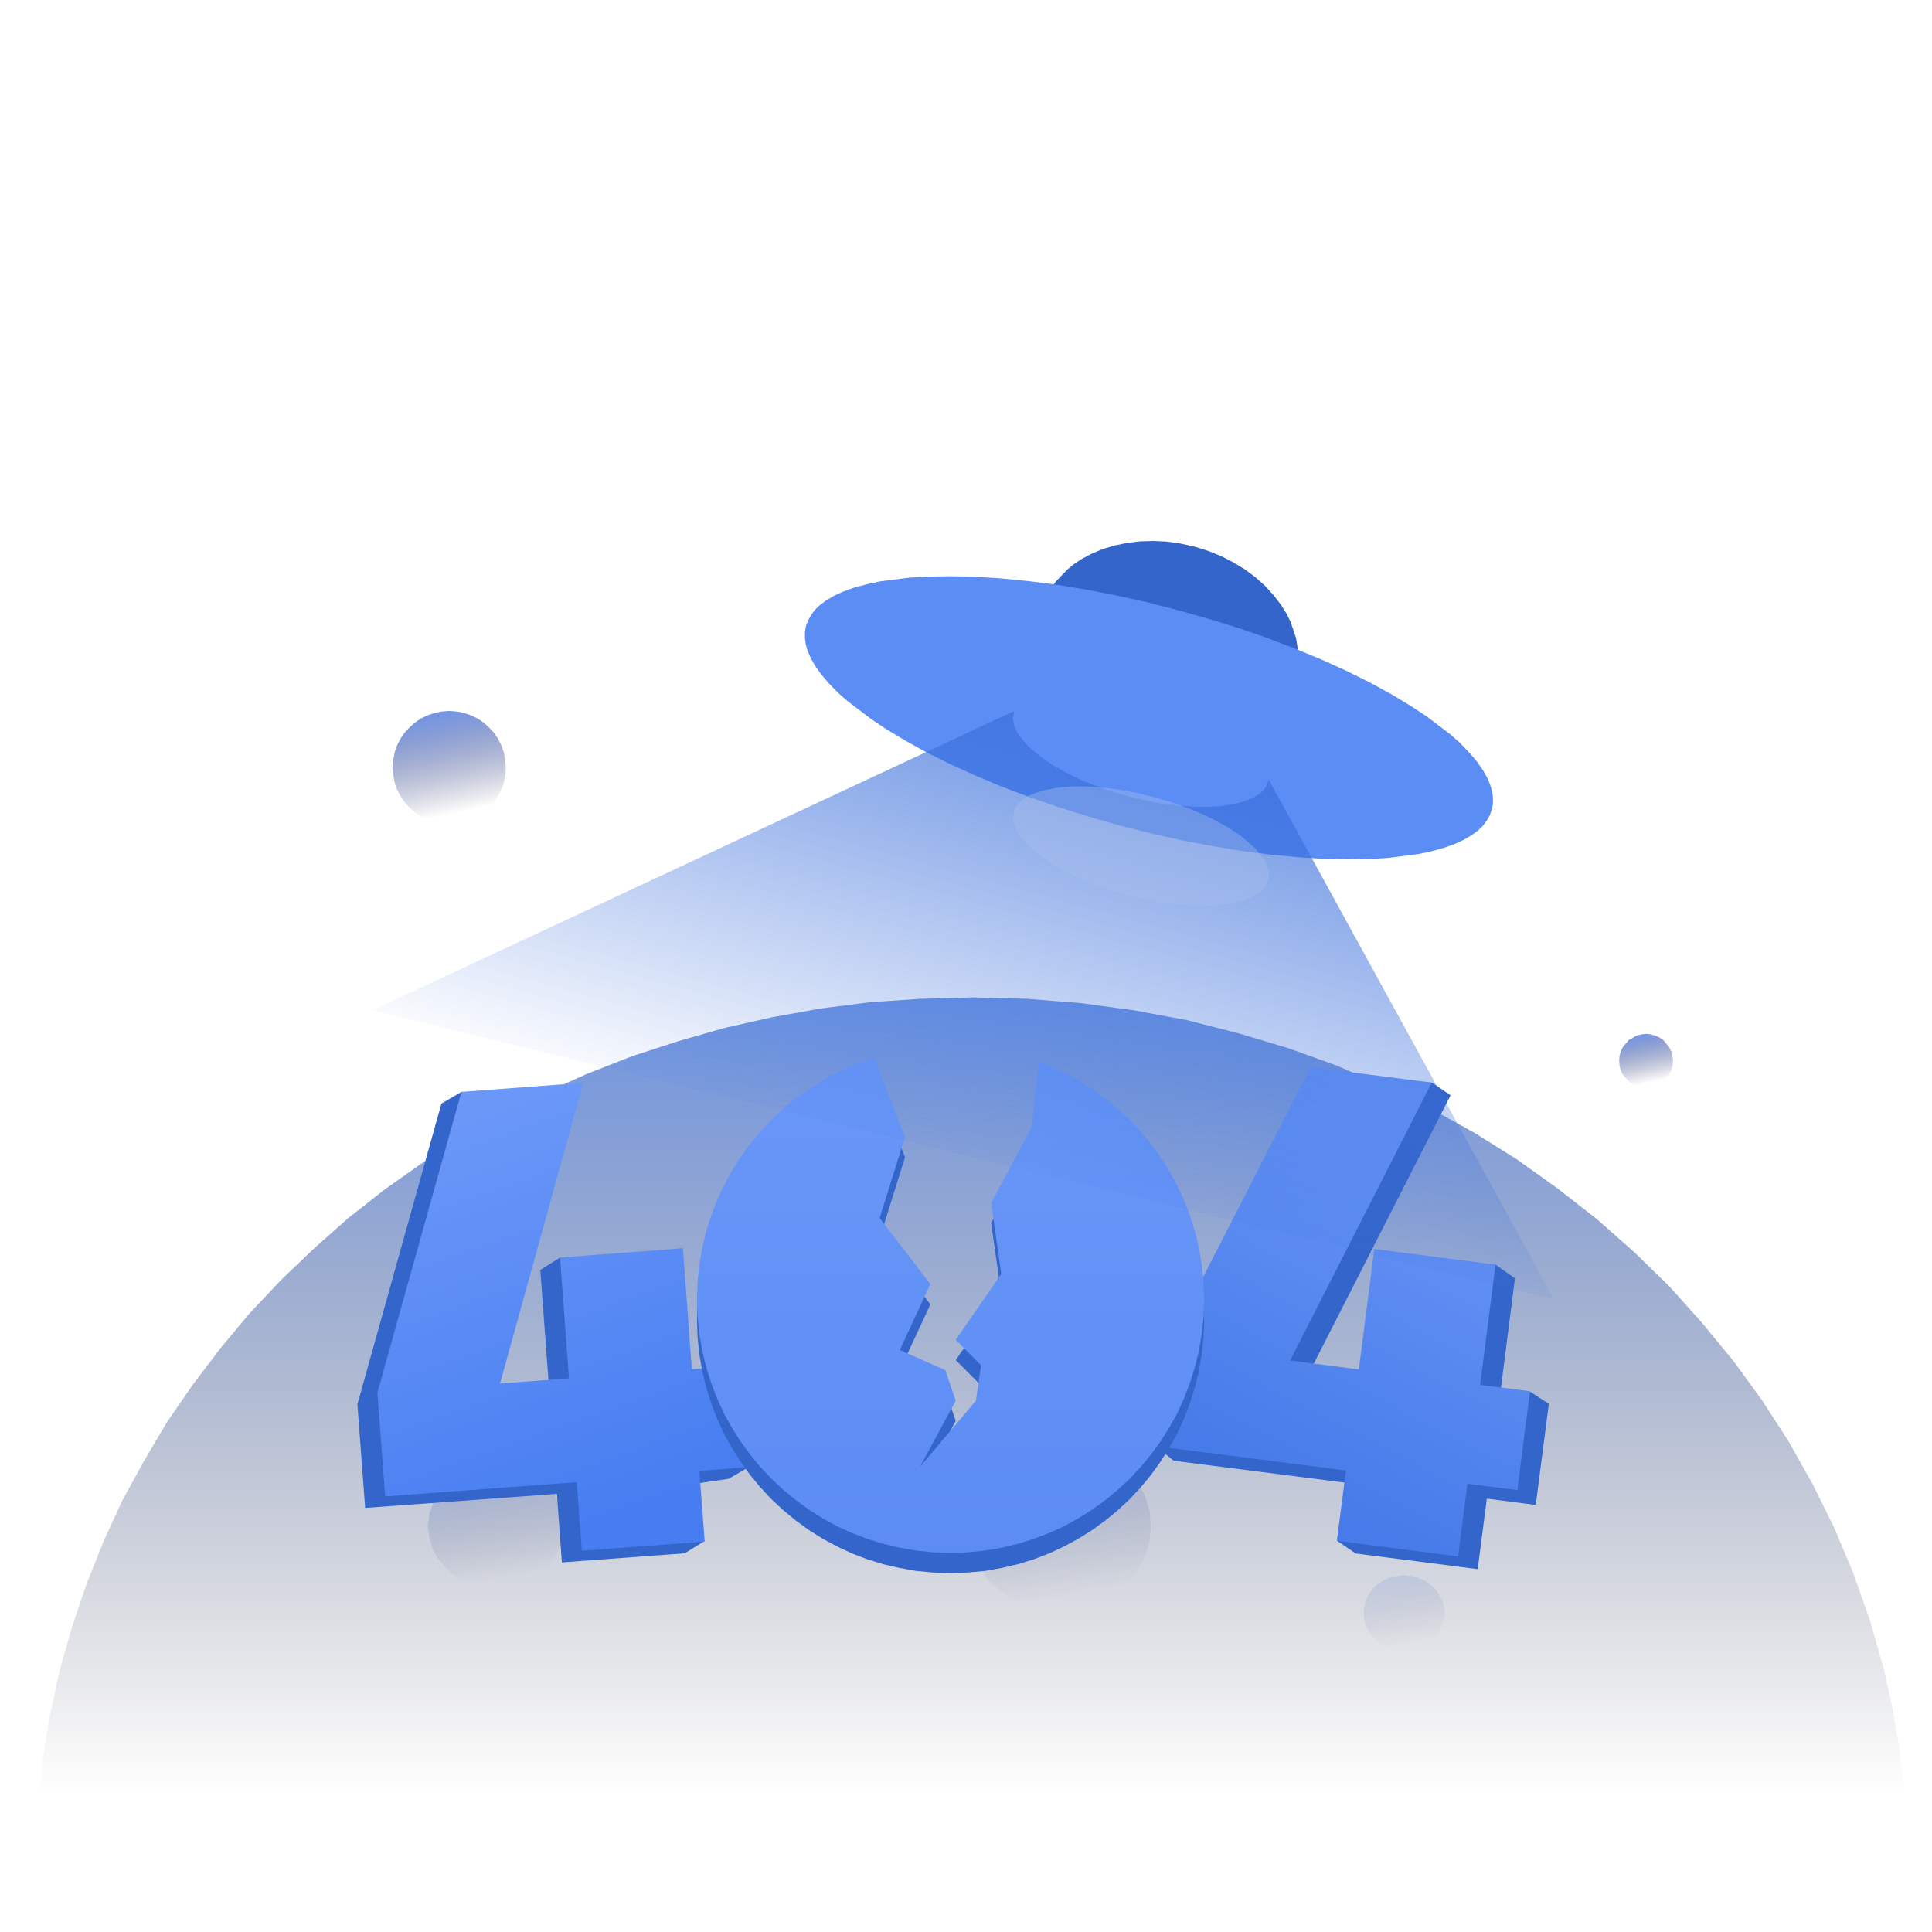 <svg width="200" height="200" viewBox="0 0 200 200" fill="none" xmlns="http://www.w3.org/2000/svg">
    <path opacity="0.734" d="M3.75 192.15L3.95 187.2L4.4 182.35L5.15 177.65L6.15 173L7.45 168.45L8.95 164L10.7 159.6L12.65 155.35L14.9 151.25L17.3 147.2L19.95 143.35L22.8 139.6L25.8 136L29.05 132.55L32.5 129.25L36.05 126.1L39.8 123.15L43.7 120.4L47.8 117.8L52 115.35L56.35 113.15L60.8 111.15L65.4 109.35L70.15 107.8L75.05 106.4L79.95 105.3L84.95 104.4L90.05 103.75L95.25 103.4L100.6 103.25L106.35 103.4L111.95 103.85L117.45 104.6L122.85 105.6L128.15 106.95L133.35 108.5L138.35 110.3L143.2 112.4L148 114.7L152.6 117.25L157 120L161.2 123L165.3 126.2L169.15 129.6L172.8 133.15L176.2 136.95L179.45 140.9L182.4 144.95L185.15 149.2L187.65 153.65L189.9 158.2L191.85 162.85L193.55 167.65L194.95 172.55L195.85 176.55L196.55 180.6L197.05 184.75L197.4 188.9L197.5 193.2" fill="url(#paint0_linear_1373_83)"/>
    <path opacity="0.32" d="M119.15 158L119 159.6L118.55 161.05L117.85 162.45L116.95 163.65L115.8 164.7L114.45 165.6L113 166.25L111.4 166.65L109.7 166.8L107.95 166.65L106.35 166.25L104.9 165.6L103.55 164.7L102.4 163.65L101.5 162.45L100.8 161.05L100.35 159.6L100.2 158L100.35 156.4L100.8 154.9L101.5 153.55L102.4 152.3L103.55 151.25L104.9 150.4L106.35 149.75L107.95 149.35L109.7 149.2L111.4 149.35L113 149.75L114.45 150.4L115.8 151.25L116.95 152.3L117.85 153.55L118.55 154.9L119 156.4L119.15 158Z" fill="url(#paint1_linear_1373_83)"/>
    <path opacity="0.34" d="M58.35 158L58.25 159.15L57.95 160.25L57.4 161.3L55.9 162.95L53.8 164.1L52.65 164.4L51.35 164.5L50.05 164.4L48.9 164.1L46.8 162.95L45.3 161.3L44.75 160.25L44.45 159.15L44.3 158L44.45 156.7L44.85 155.5L45.5 154.35L46.4 153.35L47.45 152.55L48.65 151.95L49.95 151.6L51.35 151.45L52.75 151.6L54.05 151.95L55.25 152.55L56.3 153.35L57.2 154.35L57.85 155.5L58.25 156.7L58.35 158Z" fill="url(#paint2_linear_1373_83)"/>
    <path opacity="0.2" d="M149.549 166.95L149.399 168L148.949 168.95L148.299 169.7L147.449 170.35L146.449 170.75L145.349 170.85L144.199 170.75L143.199 170.35L142.349 169.7L141.699 168.95L141.299 168L141.149 166.95L141.299 165.9L141.699 165L142.349 164.2L143.199 163.6L144.199 163.2L145.349 163.05L146.449 163.2L147.449 163.6L148.299 164.2L148.949 165L149.399 165.9L149.549 166.95Z" fill="url(#paint3_linear_1373_83)"/>
    <path d="M70.879 160.795L58.164 161.738L57.651 154.643L37.8 156.099L37 145.373L45.695 114.242L47.767 113.032L58.308 113.299L49.694 144.43L56.852 143.896L55.929 131.469L57.98 130.177L68.623 130.525L69.546 142.953L74.652 142.584L77.503 151.874L75.432 153.084L72.356 153.535L72.807 159.605L70.879 160.795Z" fill="#3465CA"/>
    <path d="M72.95 159.585L60.235 160.528L59.702 153.433L39.871 154.909L39.071 144.163L47.767 113.032L60.379 112.089L51.766 143.22L58.902 142.687L57.98 130.177L70.694 129.213L71.617 141.743L76.724 141.374L77.503 151.874L72.397 152.264L72.95 159.585Z" fill="url(#paint4_linear_1373_83)"/>
    <path d="M152.972 162.436L140.339 160.815L138.452 159.523L141.241 153.74L121.513 151.218L119.605 149.7L122.887 140.554L137.632 111.781L148.234 112.068L150.162 113.381L135.499 142.153L142.615 143.076L144.194 130.71L154.817 130.915L156.827 132.33L155.248 144.676L158.427 144.081L160.334 145.332L158.98 155.791L153.915 155.135L152.972 162.436Z" fill="#3465CA"/>
    <path d="M150.941 161.123L138.391 159.503L139.334 152.223L119.605 149.7L120.938 139.241L135.684 110.469L148.214 112.068L133.551 140.841L140.667 141.764L142.267 129.295L154.817 130.915L153.218 143.363L158.386 144.02L157.073 154.253L151.905 153.597L150.941 161.123Z" fill="url(#paint5_linear_1373_83)"/>
    <path fill-rule="evenodd" clip-rule="evenodd" d="M90.464 111.576L93.684 119.8L91.059 128.208L96.309 135.037L93.15 141.846L97.867 143.958L98.934 147.096L95.242 153.925L101.025 147.096L101.559 143.425L98.934 140.8L103.65 133.971L102.604 126.629L106.809 118.754L107.547 111.986L109.044 112.602L110.459 113.278L111.833 114.058L113.166 114.898L114.438 115.821L115.647 116.826L116.796 117.872L117.883 119.021L118.908 120.21L119.852 121.461L120.713 122.773L121.513 124.147L122.21 125.542L122.846 127.019L123.379 128.516L123.83 130.074L124.179 131.653L124.445 133.253L124.589 134.914L124.65 136.596L124.589 138.421L124.404 140.185L124.117 141.907L123.707 143.589L123.194 145.229L122.579 146.829L121.882 148.367L121.062 149.844L120.159 151.279L119.175 152.653L118.108 153.945L116.96 155.176L115.729 156.324L114.438 157.391L113.084 158.375L111.648 159.277L110.172 160.077L108.634 160.795L107.034 161.41L105.373 161.923L103.691 162.312L101.989 162.62L100.226 162.784L98.4 162.846L96.575 162.784L94.811 162.62L93.109 162.312L91.428 161.923L89.767 161.41L88.167 160.795L86.629 160.077L85.152 159.277L83.717 158.375L82.363 157.391L81.071 156.324L79.841 155.176L78.692 153.945L77.626 152.653L76.642 151.279L75.739 149.844L74.919 148.367L74.222 146.829L73.606 145.229L73.094 143.589L72.684 141.907L72.397 140.185L72.212 138.421L72.15 136.596L72.212 134.832L72.376 133.13L72.663 131.448L73.032 129.828L73.524 128.208L74.099 126.649L74.775 125.152L75.534 123.696L76.395 122.302L77.318 120.948L78.344 119.677L79.431 118.467L80.6 117.318L81.81 116.252L83.122 115.268L84.476 114.345L85.891 113.524L87.367 112.786L88.885 112.13L90.464 111.576Z" fill="#3465CA"/>
    <path fill-rule="evenodd" clip-rule="evenodd" d="M90.464 109.484L93.684 117.708L91.059 126.096L96.309 132.925L93.15 139.754L97.867 141.846L98.934 145.004L95.242 151.833L101.025 145.004L101.559 141.333L98.934 138.708L103.65 131.879L102.604 124.537L106.809 116.662L107.547 109.895L109.044 110.489L110.459 111.187L111.833 111.945L113.166 112.786L114.438 113.729L115.647 114.714L116.796 115.78L117.883 116.908L118.908 118.118L119.852 119.369L120.713 120.661L121.513 122.035L122.21 123.45L122.846 124.906L123.379 126.403L123.83 127.962L124.179 129.541L124.445 131.161L124.589 132.802L124.65 134.504L124.589 136.329L124.404 138.093L124.117 139.795L123.707 141.477L123.194 143.138L122.579 144.737L121.882 146.275L121.062 147.752L120.159 149.188L119.175 150.541L118.108 151.833L116.96 153.063L115.729 154.212L114.438 155.278L113.084 156.263L111.648 157.165L110.172 157.985L108.634 158.683L107.034 159.298L105.373 159.811L103.691 160.221L101.989 160.508L100.226 160.692L98.4 160.754L96.575 160.692L94.811 160.508L93.109 160.221L91.428 159.811L89.767 159.298L88.167 158.683L86.629 157.985L85.152 157.165L83.717 156.263L82.363 155.278L81.071 154.212L79.841 153.063L78.692 151.833L77.626 150.541L76.642 149.188L75.739 147.752L74.919 146.275L74.222 144.737L73.606 143.138L73.094 141.477L72.684 139.795L72.397 138.093L72.212 136.329L72.15 134.504L72.212 132.74L72.376 131.018L72.663 129.356L73.032 127.716L73.524 126.116L74.099 124.558L74.775 123.061L75.534 121.604L76.395 120.189L77.318 118.856L78.344 117.585L79.431 116.354L80.6 115.227L81.81 114.16L83.122 113.155L84.476 112.253L85.891 111.412L87.367 110.674L88.885 110.038L90.464 109.484Z" fill="url(#paint6_linear_1373_83)"/>
    <path d="M134.145 70.273L133.879 71.094L133.53 71.873L133.12 72.611L132.054 73.944L130.762 75.072L130.003 75.585L128.957 76.159L127.809 76.631L126.558 77L125.286 77.267L123.953 77.431L122.559 77.472L121.164 77.41L119.729 77.205L118.252 76.877L116.816 76.426L115.463 75.872L114.232 75.236L113.022 74.498L111.956 73.698L110.992 72.837L110.11 71.894L109.352 70.889L108.716 69.884L107.998 68.243L107.588 66.582L107.506 65.741V64.9L107.608 64.06L107.793 63.198L108.06 62.378L108.408 61.599L108.818 60.86L109.311 60.184L110.5 58.953L111.177 58.399L111.936 57.887L112.981 57.333L114.13 56.841L115.381 56.472L116.652 56.205L117.985 56.041L119.38 56L120.774 56.062L122.21 56.267L123.687 56.595L125.122 57.046L126.476 57.6L127.706 58.235L128.916 58.974L129.982 59.773L130.946 60.635L131.828 61.599L132.587 62.583L133.223 63.588L133.612 64.408L134.166 66.049L134.433 67.731V68.571L134.33 69.412L134.145 70.273Z" fill="#3465CA"/>
    <path d="M154.428 83.809L154.223 84.403L153.915 84.936L153.525 85.47L153.013 85.962L152.377 86.434L151.557 86.926L150.572 87.377L149.424 87.787L148.07 88.156L146.758 88.423L143.702 88.812L141.918 88.915L139.601 88.956L137.058 88.915L134.269 88.731L131.5 88.464L128.588 88.095L125.491 87.582L122.415 87.008L119.236 86.29L115.955 85.47L112.674 84.526L109.577 83.562L106.624 82.537L103.691 81.43L100.964 80.281L98.441 79.133L95.939 77.902L93.725 76.672L91.715 75.462L90.238 74.478L87.777 72.611L86.772 71.73L85.788 70.725L85.009 69.802L84.373 68.92L83.922 68.1L83.594 67.361L83.409 66.685L83.327 66.028V65.393L83.43 64.798L83.655 64.224L83.963 63.67L84.353 63.137L84.865 62.645L85.501 62.173L86.321 61.681L87.306 61.23L88.454 60.819L89.787 60.471L91.1 60.184L94.176 59.794L95.939 59.691L98.277 59.65L100.82 59.691L103.609 59.876L106.357 60.143L109.29 60.512L112.387 61.024L115.463 61.619L118.642 62.316L121.923 63.157L125.184 64.08L128.301 65.044L131.254 66.069L134.187 67.197L136.914 68.325L139.437 69.474L141.918 70.704L144.153 71.935L146.143 73.144L147.64 74.129L150.101 75.995L151.105 76.877L152.069 77.882L152.869 78.805L153.484 79.686L153.956 80.507L154.264 81.245L154.469 81.922L154.551 82.578V83.214L154.428 83.809Z" fill="#5C8DF5"/>
    <path opacity="0.734" fill-rule="evenodd" clip-rule="evenodd" d="M116.755 82.414L118.601 82.865L120.344 83.193L122.005 83.398L123.666 83.522H125.163L126.476 83.439L128.362 83.091L129.736 82.578L130.352 82.209L130.782 81.799L131.11 81.368L131.336 80.712L160.867 134.504L38.559 104.583L105.004 73.596L104.86 74.334L104.922 74.867L105.106 75.441L105.435 76.057L106.378 77.205L107.834 78.436L108.941 79.174L110.233 79.912L111.73 80.65L113.269 81.286L114.95 81.881L116.755 82.414Z" fill="url(#paint7_linear_1373_83)"/>
    <g opacity="0.4" filter="url(#filter0_di_1373_83)">
        <path d="M131.315 80.876L131.11 81.368L130.782 81.799L130.352 82.209L129.736 82.578L128.362 83.091L126.476 83.439L125.163 83.522L123.666 83.501L122.005 83.398L120.344 83.173L118.601 82.865L116.755 82.414L114.95 81.881L113.269 81.286L111.73 80.65L110.233 79.912L108.941 79.174L107.834 78.436L106.378 77.205L105.435 76.057L105.106 75.441L104.922 74.867L104.86 74.334L104.942 73.821L105.127 73.329L105.455 72.898L105.906 72.488L106.501 72.119L107.875 71.606L109.762 71.258L111.095 71.176H112.571L114.232 71.299L115.894 71.504L117.637 71.832L119.482 72.283L121.308 72.816L122.969 73.411L124.507 74.047L126.004 74.785L127.296 75.523L128.403 76.262L129.859 77.492L130.803 78.62L131.131 79.256L131.315 79.83L131.377 80.363L131.315 80.876Z" fill="#A8BEEC"/>
    </g>
    <path d="M46.516 85.285L47.315 85.244L48.074 85.08L48.792 84.834L49.469 84.485L50.084 84.075L50.638 83.583L51.15 83.009L51.56 82.394L51.909 81.717L52.155 80.999L52.299 80.24L52.36 79.44L52.299 78.641L52.155 77.882L51.909 77.164L51.56 76.487L51.15 75.872L50.638 75.318L50.084 74.826L49.469 74.395L48.792 74.067L48.074 73.821L47.315 73.657L46.516 73.596L45.695 73.657L44.937 73.821L44.219 74.067L43.542 74.395L42.927 74.826L42.373 75.318L41.86 75.872L41.45 76.487L41.102 77.164L40.855 77.882L40.712 78.641L40.65 79.44L40.712 80.24L40.855 80.999L41.102 81.717L41.45 82.394L41.86 83.009L42.373 83.583L42.927 84.075L43.542 84.485L44.219 84.834L44.937 85.08L45.695 85.244L46.516 85.285Z" fill="url(#paint8_linear_1373_83)"/>
    <path d="M170.403 112.602L170.896 112.54L171.367 112.417L172.187 111.945L172.803 111.228L173.008 110.797L173.131 110.325L173.192 109.813L173.131 109.3L173.008 108.849L172.803 108.418L172.187 107.68L171.798 107.413L171.367 107.208L170.896 107.085L170.403 107.023L169.891 107.085L169.419 107.208L168.599 107.68L167.983 108.418L167.778 108.849L167.655 109.3L167.614 109.813L167.655 110.325L167.778 110.797L167.983 111.228L168.599 111.945L168.988 112.212L169.419 112.417L169.891 112.54L170.403 112.602Z" fill="url(#paint9_linear_1373_83)"/>
    <defs>
        <filter id="filter0_di_1373_83" x="84.38" y="60.936" width="67.477" height="53.306" filterUnits="userSpaceOnUse" color-interpolation-filters="sRGB">
            <feFlood flood-opacity="0" result="BackgroundImageFix"/>
            <feColorMatrix in="SourceAlpha" type="matrix" values="0 0 0 0 0 0 0 0 0 0 0 0 0 0 0 0 0 0 127 0" result="hardAlpha"/>
            <feOffset dy="10.24"/>
            <feGaussianBlur stdDeviation="10.24"/>
            <feComposite in2="hardAlpha" operator="out"/>
            <feColorMatrix type="matrix" values="0 0 0 0 0.549 0 0 0 0 0.588 0 0 0 0 0.643 0 0 0 0.5 0"/>
            <feBlend mode="normal" in2="BackgroundImageFix" result="effect1_dropShadow_1373_83"/>
            <feBlend mode="normal" in="SourceGraphic" in2="effect1_dropShadow_1373_83" result="shape"/>
            <feColorMatrix in="SourceAlpha" type="matrix" values="0 0 0 0 0 0 0 0 0 0 0 0 0 0 0 0 0 0 127 0" result="hardAlpha"/>
            <feOffset/>
            <feGaussianBlur stdDeviation="10.24"/>
            <feComposite in2="hardAlpha" operator="arithmetic" k2="-1" k3="1"/>
            <feColorMatrix type="matrix" values="0 0 0 0 1 0 0 0 0 1 0 0 0 0 1 0 0 0 1 0"/>
            <feBlend mode="normal" in2="shape" result="effect2_innerShadow_1373_83"/>
        </filter>
        <linearGradient id="paint0_linear_1373_83" x1="98.654" y1="103.25" x2="98.654" y2="185.512" gradientUnits="userSpaceOnUse">
            <stop stop-color="#3A6FDB"/>
            <stop offset="1" stop-color="#1D1F31" stop-opacity="0"/>
        </linearGradient>
        <linearGradient id="paint1_linear_1373_83" x1="109.636" y1="145.343" x2="113.456" y2="164.589" gradientUnits="userSpaceOnUse">
            <stop stop-color="#6394FF"/>
            <stop offset="1" stop-color="#14174E" stop-opacity="0"/>
        </linearGradient>
        <linearGradient id="paint2_linear_1373_83" x1="51.296" y1="148.59" x2="54.128" y2="162.861" gradientUnits="userSpaceOnUse">
            <stop stop-color="#6394FF"/>
            <stop offset="1" stop-color="#14174E" stop-opacity="0"/>
        </linearGradient>
        <linearGradient id="paint3_linear_1373_83" x1="145.332" y1="161.341" x2="147.025" y2="169.871" gradientUnits="userSpaceOnUse">
            <stop stop-color="#6394FF"/>
            <stop offset="1" stop-color="#14174E" stop-opacity="0"/>
        </linearGradient>
        <linearGradient id="paint4_linear_1373_83" x1="58.287" y1="112.089" x2="73" y2="154" gradientUnits="userSpaceOnUse">
            <stop stop-color="#6A97F8"/>
            <stop offset="1" stop-color="#477DF1"/>
        </linearGradient>
        <linearGradient id="paint5_linear_1373_83" x1="138.996" y1="110.469" x2="120" y2="147" gradientUnits="userSpaceOnUse">
            <stop stop-color="#6A97F8"/>
            <stop offset="1" stop-color="#477BE9"/>
        </linearGradient>
        <linearGradient id="paint6_linear_1373_83" x1="98.4" y1="109.484" x2="98" y2="203.5" gradientUnits="userSpaceOnUse">
            <stop stop-color="#6A97F8"/>
            <stop offset="1" stop-color="#4F83F1"/>
        </linearGradient>
        <linearGradient id="paint7_linear_1373_83" x1="116.488" y1="76.004" x2="103.253" y2="124.533" gradientUnits="userSpaceOnUse">
            <stop stop-color="#3A6FDB"/>
            <stop offset="1" stop-color="#3A6FDB" stop-opacity="0"/>
        </linearGradient>
        <linearGradient id="paint8_linear_1373_83" x1="46.481" y1="71.034" x2="49.192" y2="83.742" gradientUnits="userSpaceOnUse">
            <stop stop-color="#6394FF"/>
            <stop offset="1" stop-color="#14174E" stop-opacity="0"/>
        </linearGradient>
        <linearGradient id="paint9_linear_1373_83" x1="170.392" y1="105.801" x2="171.687" y2="111.864" gradientUnits="userSpaceOnUse">
            <stop stop-color="#6394FF"/>
            <stop offset="1" stop-color="#14174E" stop-opacity="0"/>
        </linearGradient>
    </defs>
</svg>
